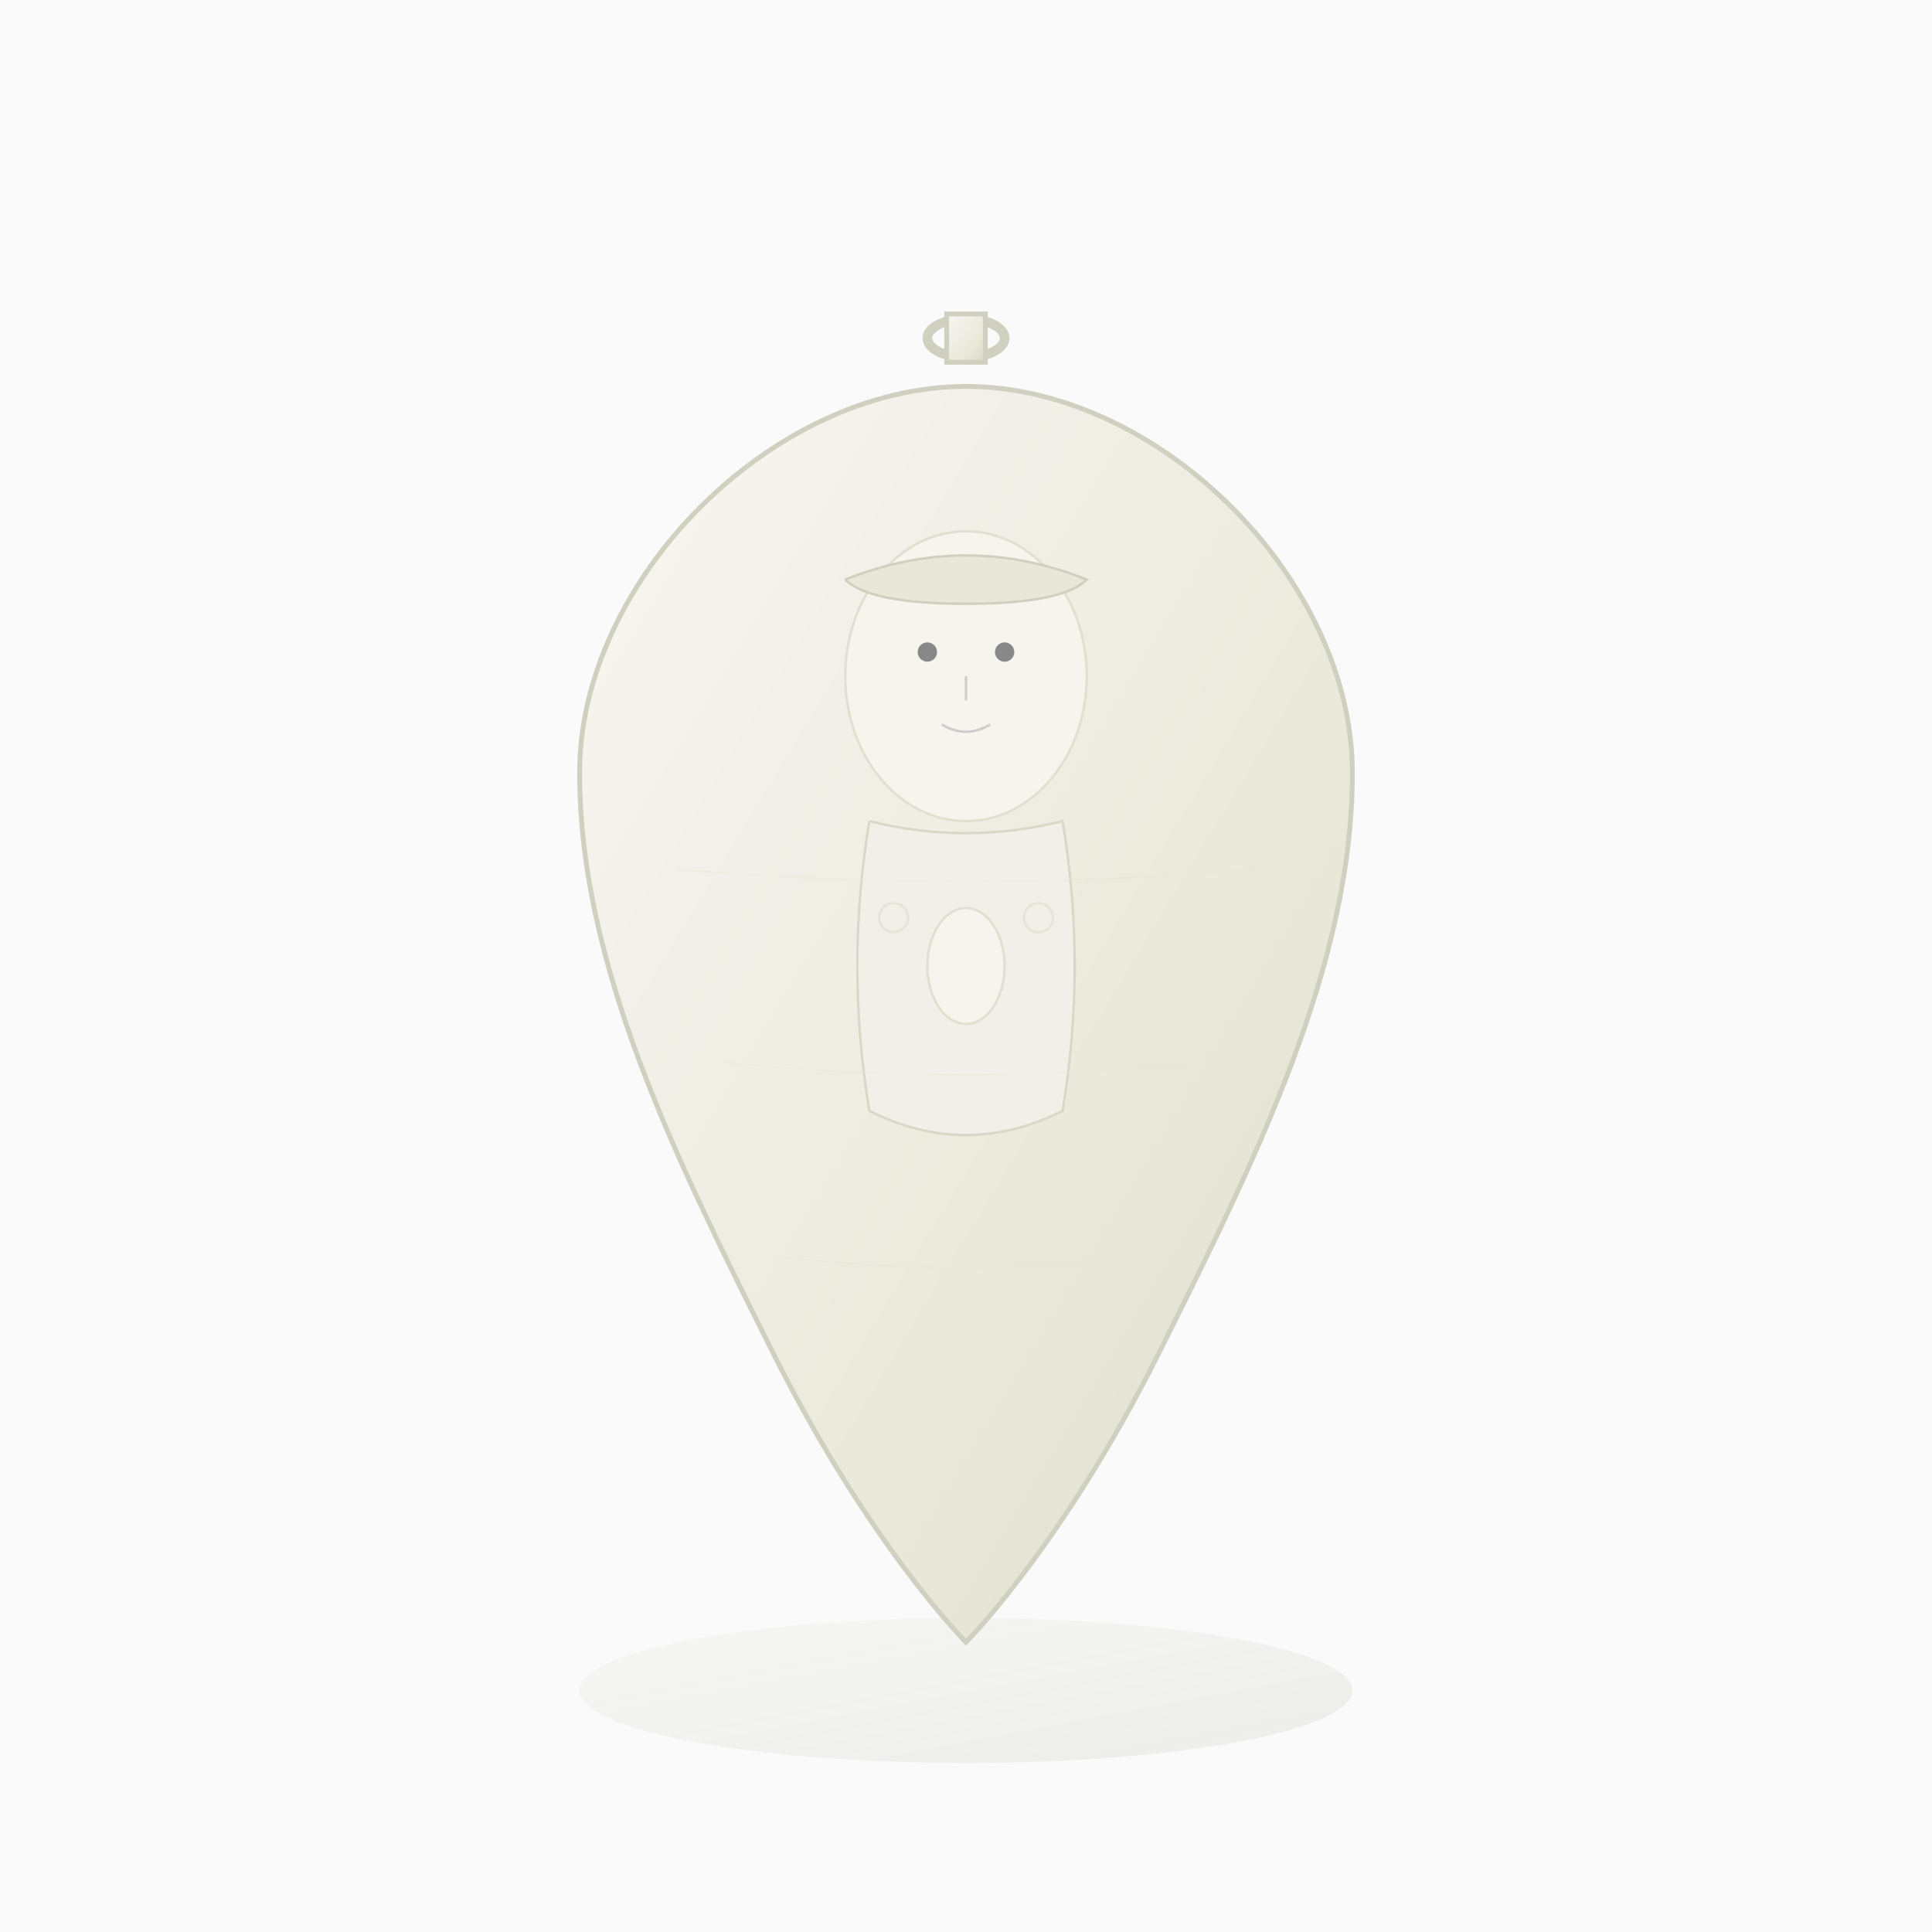 <svg width="400" height="400" viewBox="0 0 400 400" xmlns="http://www.w3.org/2000/svg">
  <defs>
    <linearGradient id="jadeGradient" x1="0%" y1="0%" x2="100%" y2="100%">
      <stop offset="0%" style="stop-color:#f8f8f0;stop-opacity:1" />
      <stop offset="30%" style="stop-color:#f0f0e8;stop-opacity:1" />
      <stop offset="70%" style="stop-color:#e8e8d8;stop-opacity:1" />
      <stop offset="100%" style="stop-color:#d8d8c8;stop-opacity:1" />
    </linearGradient>
    <linearGradient id="shadowGradient" x1="0%" y1="0%" x2="100%" y2="100%">
      <stop offset="0%" style="stop-color:#c8c8b8;stop-opacity:0.3" />
      <stop offset="100%" style="stop-color:#a8a898;stop-opacity:0.6" />
    </linearGradient>
    <filter id="softGlow" x="-50%" y="-50%" width="200%" height="200%">
      <feGaussianBlur stdDeviation="2" result="coloredBlur"/>
      <feMerge> 
        <feMergeNode in="coloredBlur"/>
        <feMergeNode in="SourceGraphic"/>
      </feMerge>
    </filter>
  </defs>
  
  <!-- Background -->
  <rect width="400" height="400" fill="#fafafa"/>
  
  <!-- Shadow -->
  <ellipse cx="200" cy="350" rx="80" ry="15" fill="url(#shadowGradient)" opacity="0.3"/>
  
  <!-- Main pendant body -->
  <path d="M200 80 C240 80 280 120 280 160 C280 200 260 240 240 280 C220 320 200 340 200 340 C200 340 180 320 160 280 C140 240 120 200 120 160 C120 120 160 80 200 80 Z" 
        fill="url(#jadeGradient)" 
        stroke="#d0d0c0" 
        stroke-width="1" 
        filter="url(#softGlow)"/>
  
  <!-- Guanyin face outline -->
  <ellipse cx="200" cy="140" rx="25" ry="30" fill="#f5f5ed" stroke="#e0e0d0" stroke-width="0.5"/>
  
  <!-- Eyes -->
  <circle cx="192" cy="135" r="2" fill="#888"/>
  <circle cx="208" cy="135" r="2" fill="#888"/>
  
  <!-- Nose -->
  <line x1="200" y1="140" x2="200" y2="145" stroke="#ccc" stroke-width="0.5"/>
  
  <!-- Mouth -->
  <path d="M195 150 Q200 153 205 150" stroke="#ccc" stroke-width="0.5" fill="none"/>
  
  <!-- Hair/Crown -->
  <path d="M175 120 Q200 110 225 120 Q220 125 200 125 Q180 125 175 120" fill="#e8e8d8" stroke="#d0d0c0" stroke-width="0.5"/>
  
  <!-- Robes -->
  <path d="M180 170 Q200 175 220 170 Q225 200 220 230 Q200 240 180 230 Q175 200 180 170" 
        fill="#f0f0e8" 
        stroke="#d8d8c8" 
        stroke-width="0.5"/>
  
  <!-- Hands in prayer position -->
  <ellipse cx="200" cy="200" rx="8" ry="12" fill="#f5f5ed" stroke="#e0e0d0" stroke-width="0.5"/>
  
  <!-- Decorative patterns -->
  <circle cx="185" cy="190" r="3" fill="none" stroke="#e0e0d0" stroke-width="0.5" opacity="0.7"/>
  <circle cx="215" cy="190" r="3" fill="none" stroke="#e0e0d0" stroke-width="0.5" opacity="0.7"/>
  
  <!-- Hanging loop -->
  <ellipse cx="200" cy="70" rx="8" ry="4" fill="none" stroke="#d0d0c0" stroke-width="2"/>
  <rect x="196" y="65" width="8" height="10" fill="url(#jadeGradient)" stroke="#d0d0c0" stroke-width="1"/>
  
  <!-- Subtle texture lines -->
  <path d="M140 180 Q200 185 260 180" stroke="#e8e8d8" stroke-width="0.3" opacity="0.5" fill="none"/>
  <path d="M150 220 Q200 225 250 220" stroke="#e8e8d8" stroke-width="0.3" opacity="0.5" fill="none"/>
  <path d="M160 260 Q200 265 240 260" stroke="#e8e8d8" stroke-width="0.3" opacity="0.5" fill="none"/>
</svg>